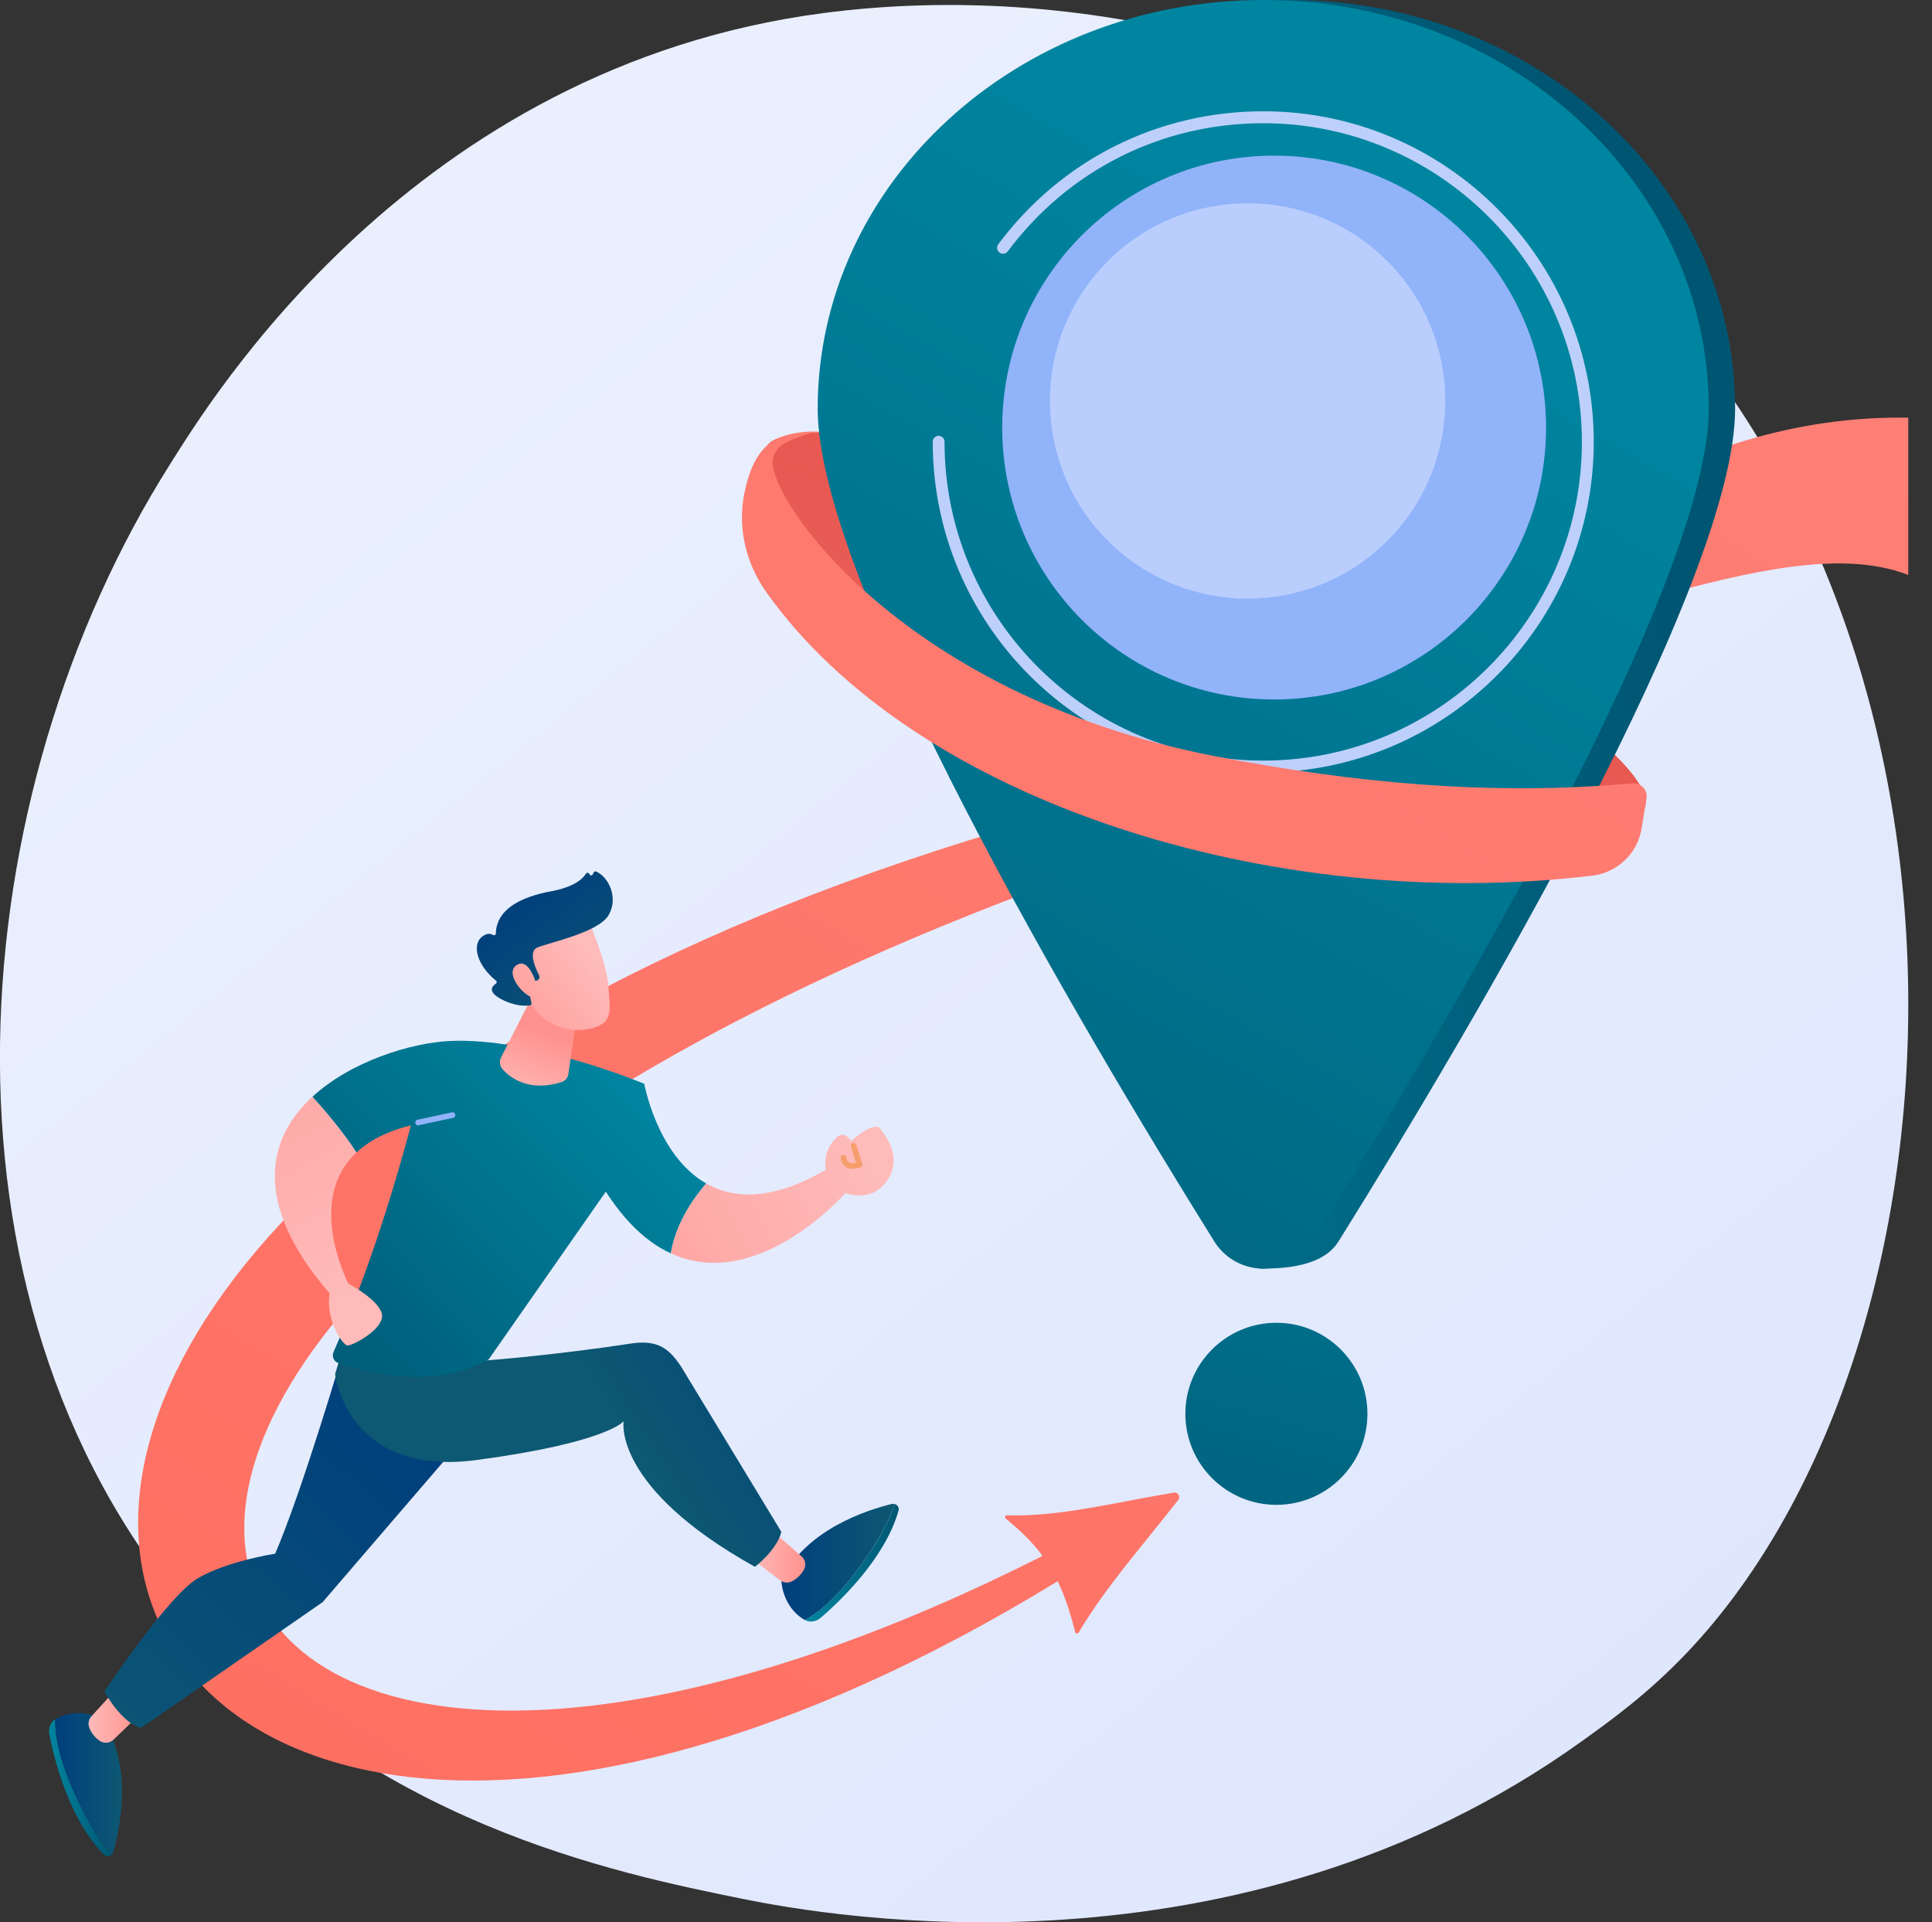 <?xml version="1.0" encoding="utf-8"?>
<!-- Generator: Adobe Illustrator 25.2.0, SVG Export Plug-In . SVG Version: 6.00 Build 0)  -->
<svg version="1.1" id="Illustration" xmlns="http://www.w3.org/2000/svg" xmlns:xlink="http://www.w3.org/1999/xlink" x="0px"
	 y="0px" viewBox="0 0 2814.3 2800" style="enable-background:new 0 0 2814.3 2800;" xml:space="preserve">
<rect x="0" y="0" width="2814.3" height="2800" fill="#333333" stroke="none"/>
<style type="text/css">
	.st0{fill:url(#SVGID_1_);}
	.st1{fill:url(#SVGID_2_);}
	.st2{fill:url(#SVGID_3_);}
	.st3{fill:url(#SVGID_4_);}
	.st4{fill:url(#SVGID_5_);}
	.st5{fill:url(#SVGID_6_);}
	.st6{fill:url(#SVGID_7_);}
	.st7{fill:url(#SVGID_8_);}
	.st8{fill:#F79E6D;}
	.st9{fill:url(#SVGID_9_);}
	.st10{fill:url(#SVGID_10_);}
	.st11{fill:url(#SVGID_11_);}
	.st12{fill:url(#SVGID_12_);}
	.st13{fill:url(#SVGID_13_);}
	.st14{fill:url(#SVGID_14_);}
	.st15{fill:url(#SVGID_15_);}
	.st16{fill:url(#SVGID_16_);}
	.st17{fill:url(#SVGID_17_);}
	.st18{fill:url(#SVGID_18_);}
	.st19{fill:#91B3FA;}
	.st20{fill:url(#SVGID_19_);}
	.st21{fill:url(#SVGID_20_);}
	.st22{fill:url(#SVGID_21_);}
	.st23{fill:url(#SVGID_22_);}
	.st24{fill:url(#SVGID_23_);}
	.st25{fill:url(#SVGID_24_);}
	.st26{fill:url(#SVGID_25_);}
	.st27{opacity:0.36;fill:#FFFFFF;enable-background:new    ;}
	.st28{fill:#BDD0FB;}
	.st29{fill:url(#SVGID_26_);}
</style>
<linearGradient id="SVGID_1_" gradientUnits="userSpaceOnUse" x1="3566.625" y1="4279.333" x2="1081.564" y2="1193.043" gradientTransform="matrix(1 0 0 1 -425.46 -655)">
	<stop  offset="0" style="stop-color:#DAE3FE"/>
	<stop  offset="1" style="stop-color:#E9EFFD"/>
</linearGradient>
<path class="st0" d="M2457.5,2407.2c-57.1,60.1-111.1,98.9-153.8,129.5c-501.6,359.9-1095.1,255-1221.3,229.4
	c-186.3-37.8-546.3-111-806.6-417.1c-393.8-463.1-332.5-1192.8-27-1674.5c55.9-88.1,351-577.1,951-655.5
	c363.1-47.5,786.3,48.3,1092.8,305C2935.9,862.9,2890.1,1951.8,2457.5,2407.2z"/>
<linearGradient id="SVGID_2_" gradientUnits="userSpaceOnUse" x1="2446.204" y1="609.992" x2="2087.664" y2="1879.972" gradientTransform="matrix(0.993 0.117 -0.117 0.993 -232.663 -868.001)">
	<stop  offset="0" style="stop-color:#E1473D"/>
	<stop  offset="1" style="stop-color:#E9605A"/>
</linearGradient>
<path class="st1" d="M2396.5,1175.2c-25.7,93.8-372.4,49.3-728.3-80.1c-438.7-159.5-579-351.6-550.8-444.7
	c12.8-42.1,352.4-32.9,696.9,124.1S2413.5,1112.9,2396.5,1175.2z"/>
<linearGradient id="SVGID_3_" gradientUnits="userSpaceOnUse" x1="4511.681" y1="-2505.81" x2="1193.12" y2="2955.976">
	<stop  offset="0" style="stop-color:#FF928E"/>
	<stop  offset="1" style="stop-color:#FE7062"/>
</linearGradient>
<path class="st2" d="M2779.7,608.4v229.1c-36.9-14.3-79.1-18.6-125.5-16.1c-58.4,3.1-123.4,16.9-192.8,34.8
	c-14.1,3.6-28.4,7.5-42.9,11.4c-58.6,15.9-119.9,33.8-182.5,49.9c-8.7,2.2-17.4,4.4-26.1,6.6h0l-29.6-73.7l-2.9-7.1
	c5.4-4.5,10.8-8.8,16.2-13.2c31.9-25.5,63.8-48.5,95.7-69.3c7-4.6,14-9,21-13.3c57.6-35.7,115.1-64,172-85.5
	c13.6-5.2,27.2-9.9,40.8-14.3c12.3-4,24.6-7.6,36.8-11C2634.8,616.1,2708.4,607.2,2779.7,608.4z"/>
<linearGradient id="SVGID_4_" gradientUnits="userSpaceOnUse" x1="4454.052" y1="-2278.22" x2="1042.752" y2="3336.2" gradientTransform="matrix(1 0 0 1 -425.46 -655)">
	<stop  offset="0" style="stop-color:#FF928E"/>
	<stop  offset="1" style="stop-color:#FE7062"/>
</linearGradient>
<path class="st3" d="M1558.8,1180.8C-596.6,1771,96.5,3302.8,1682.6,2211l-9.6-27.9c-1473.6,844.3-1981.5-239.3-92.7-913.8
	L1558.8,1180.8z"/>
<linearGradient id="SVGID_5_" gradientUnits="userSpaceOnUse" x1="4953.675" y1="-1983.442" x2="1537.035" y2="3639.768" gradientTransform="matrix(1 0 0 1 -425.46 -655)">
	<stop  offset="0" style="stop-color:#FF928E"/>
	<stop  offset="1" style="stop-color:#FE7062"/>
</linearGradient>
<path class="st4" d="M1465.3,2212.2c48.3,39.7,79.2,76.8,100.9,165.2c0.4,1.5,1.9,2.4,3.3,2c0.7-0.2,1.4-0.6,1.7-1.3
	c40.3-67.9,93.5-126.7,145.1-193.3c2.2-2.9,1.7-7.1-1.2-9.3c-1.5-1.1-3.3-1.6-5.2-1.3c-88.6,14.8-167.6,35.5-242.9,33
	c-1.5-0.1-2.8,1.1-2.9,2.6C1464.2,2210.8,1464.6,2211.6,1465.3,2212.2z"/>
<linearGradient id="SVGID_6_" gradientUnits="userSpaceOnUse" x1="1432.329" y1="2310.607" x2="918.899" y2="2798.627" gradientTransform="matrix(1 0 0 1 -425.46 -655)">
	<stop  offset="0" style="stop-color:#0085A0"/>
	<stop  offset="1" style="stop-color:#005672"/>
</linearGradient>
<path class="st5" d="M938.5,1578.7l-77.6,119.4c36.1,70.3,76.2,109.2,116.3,127.6c7.2-43.8,32.8-80.2,51.5-101.8
	C957.2,1683.2,938.5,1578.7,938.5,1578.7z"/>
<linearGradient id="SVGID_7_" gradientUnits="userSpaceOnUse" x1="1688.7" y1="2335.89" x2="1105.65" y2="2618.34" gradientTransform="matrix(1 0 0 1 -425.46 -655)">
	<stop  offset="0" style="stop-color:#FEBBBA"/>
	<stop  offset="1" style="stop-color:#FF928E"/>
</linearGradient>
<path class="st6" d="M1205.2,1702.5c-79.4,47-136.2,44.3-176.4,21.4c-18.8,21.6-44.4,58-51.5,101.8c127.5,58.7,255.2-89,255.2-89
	L1205.2,1702.5z"/>
<linearGradient id="SVGID_8_" gradientUnits="userSpaceOnUse" x1="1691.468" y1="2341.604" x2="1108.418" y2="2624.055" gradientTransform="matrix(1 0 0 1 -425.46 -655)">
	<stop  offset="0" style="stop-color:#FEBBBA"/>
	<stop  offset="1" style="stop-color:#FF928E"/>
</linearGradient>
<path class="st7" d="M1209.5,1722.9c0,0-21.4-37.4,9.4-66.1c0,0,10-11.4,20.9,5.3c0,0,33.2-30.1,42.3-18s33.1,42.2,9.6,76.4
	C1267.9,1755.3,1220,1739.8,1209.5,1722.9z"/>
<path class="st8" d="M1242.1,1702.4c-3.4,0.1-6.7-0.7-9.7-2.4c-3-1.8-6.7-5.4-7.7-12.9c-0.4-2.2,1.1-4.4,3.4-4.8
	c2.2-0.4,4.4,1.1,4.8,3.4c0,0.1,0,0.3,0,0.4c0.4,3.4,1.6,5.6,3.7,6.9c2.8,1.7,7,1.4,10.2,0.7l-7.4-23.6c-0.6-2.2,0.6-4.5,2.8-5.1
	c2.1-0.6,4.4,0.5,5.1,2.7l8.7,27.6c0.7,2.1-0.4,4.3-2.4,5.1C1249.8,1701.6,1246,1702.3,1242.1,1702.4z"/>
<linearGradient id="SVGID_9_" gradientUnits="userSpaceOnUse" x1="496.877" y1="3259.128" x2="588.16" y2="3259.128" gradientTransform="matrix(1 0 0 1 -425.46 -655)">
	<stop  offset="0" style="stop-color:#0085A0"/>
	<stop  offset="1" style="stop-color:#005672"/>
</linearGradient>
<path class="st9" d="M80.6,2504.3c-6.9,4.1-10.4,12.9-8.8,21.5c6.5,33.8,27.8,122.9,79.5,175.7c2.9,3.1,7.8,3.3,11,0.4
	c0.1-0.1,0.3-0.3,0.4-0.4c-13.1-13.6-29.3-37-48.3-76.6C85.2,2564.1,79.8,2526.5,80.6,2504.3z"/>
<linearGradient id="SVGID_10_" gradientUnits="userSpaceOnUse" x1="505.987" y1="3253.436" x2="603.149" y2="3253.436" gradientTransform="matrix(1 0 0 1 -425.46 -655)">
	<stop  offset="0" style="stop-color:#003F7D"/>
	<stop  offset="1" style="stop-color:#0D5872"/>
</linearGradient>
<path class="st10" d="M147.4,2503c0,0-33.3-18.1-66.6,1.1l-0.2,0.2c-0.8,22.2,4.6,59.8,33.8,120.7c19,39.6,35.2,62.9,48.3,76.6
	c1-1.1,1.8-2.4,2.2-3.8C174.6,2664,195.1,2570.2,147.4,2503z"/>
<linearGradient id="SVGID_11_" gradientUnits="userSpaceOnUse" x1="554.433" y1="3155.175" x2="625.907" y2="3155.175" gradientTransform="matrix(1 0 0 1 -425.46 -655)">
	<stop  offset="0" style="stop-color:#FEBBBA"/>
	<stop  offset="1" style="stop-color:#FF928E"/>
</linearGradient>
<path class="st11" d="M195.5,2505.1l-30.2,29c-5.3,5.2-13.5,5.9-19.7,1.9c-6.9-4.6-12.3-11.2-15.4-18.9c-2.4-5.7-1.2-12.3,2.9-16.9
	l30.2-33.2c5.9-6.5,16-7,22.5-1.1c1.2,1.1,2.2,2.3,3,3.7l9.4,15.9C202,2491.9,200.9,2500,195.5,2505.1z"/>
<linearGradient id="SVGID_12_" gradientUnits="userSpaceOnUse" x1="1597.76" y1="2931.386" x2="1734.633" y2="2931.386" gradientTransform="matrix(1 0 0 1 -425.46 -655)">
	<stop  offset="0" style="stop-color:#0085A0"/>
	<stop  offset="1" style="stop-color:#005672"/>
</linearGradient>
<path class="st12" d="M1172.3,2359.7c7,3.9,16.4,2.7,23-3c26.1-22.3,93.1-84.9,113.5-155.9c1.3-4.1-0.9-8.4-5-9.8
	c-0.2-0.1-0.4-0.1-0.6-0.2c-5.4,18.1-17.6,43.8-42.7,79.9C1222,2326.1,1192.1,2349.4,1172.3,2359.7z"/>
<linearGradient id="SVGID_13_" gradientUnits="userSpaceOnUse" x1="1563.66" y1="2930.1" x2="1728.66" y2="2930.1" gradientTransform="matrix(1 0 0 1 -425.46 -655)">
	<stop  offset="0" style="stop-color:#003F7D"/>
	<stop  offset="1" style="stop-color:#0D5872"/>
</linearGradient>
<path class="st13" d="M1138.2,2302.3c0,0,0.7,37.9,33.8,57.3c0.1,0,0.2,0.1,0.3,0.1c19.7-10.3,49.7-33.5,88.2-89
	c25-36.1,37.3-61.7,42.7-79.9c-1.4-0.4-2.9-0.4-4.4,0C1264.7,2199.1,1173.1,2227.6,1138.2,2302.3z"/>
<linearGradient id="SVGID_14_" gradientUnits="userSpaceOnUse" x1="1519.953" y1="2925.358" x2="1598.416" y2="2925.358" gradientTransform="matrix(1 0 0 1 -425.46 -655)">
	<stop  offset="0" style="stop-color:#FEBBBA"/>
	<stop  offset="1" style="stop-color:#FF928E"/>
</linearGradient>
<path class="st14" d="M1135.9,2239.4l31.6,27.5c5.6,4.8,7.1,12.9,3.6,19.5c-4,7.3-10.1,13.2-17.5,17c-5.5,2.9-12.1,2.3-17.1-1.4
	l-35.8-27.1c-7-5.3-8.4-15.3-3.1-22.3c1-1.3,2.1-2.4,3.4-3.3l15-10.8C1122.1,2234.2,1130.3,2234.5,1135.9,2239.4z"/>
<linearGradient id="SVGID_15_" gradientUnits="userSpaceOnUse" x1="1006.307" y1="2702.917" x2="509.237" y2="3224.847" gradientTransform="matrix(1 0 0 1 -425.46 -655)">
	<stop  offset="0" style="stop-color:#003F7D"/>
	<stop  offset="1" style="stop-color:#0D5872"/>
</linearGradient>
<path class="st15" d="M502.3,1961c0,0-61.6,209.9-101.5,302.2c0,0-69.6,10.6-112.7,35.8s-136,164.8-136,164.8s24.3,46,53.5,53.1
	L470,2333.7l210.9-245.3l-10-113.8L502.3,1961z"/>
<linearGradient id="SVGID_16_" gradientUnits="userSpaceOnUse" x1="1625.848" y1="2518.59" x2="1316.298" y2="2712.9" gradientTransform="matrix(1 0 0 1 -425.46 -655)">
	<stop  offset="0" style="stop-color:#003F7D"/>
	<stop  offset="1" style="stop-color:#0D5872"/>
</linearGradient>
<path class="st16" d="M506.1,1943.9l-18,57.5c0,0,16.4,150.7,206.4,125.3s213.9-56.4,213.9-56.4s-16.5,96.3,191.3,212
	c0,0,31.6-23.8,38.5-50.9l-145.6-240c-20.3-31.5-39-39.8-76-34c-81.8,12.8-234.8,29.5-258,25.5L506.1,1943.9z"/>
<linearGradient id="SVGID_17_" gradientUnits="userSpaceOnUse" x1="1297.92" y1="2169.191" x2="784.49" y2="2657.211" gradientTransform="matrix(1 0 0 1 -425.46 -655)">
	<stop  offset="0" style="stop-color:#0085A0"/>
	<stop  offset="1" style="stop-color:#005672"/>
</linearGradient>
<path class="st17" d="M654.5,1516.4c-55.4,2.8-142.9,29.1-199.4,81.2c17.4,19.2,44.1,50.4,64.1,81.2c17.8-16.7,43.4-30.6,79.4-39.6
	c-31.1,116.3-67.9,227.1-112.7,330.2c-2.7,6.1,0,13.1,6.1,15.8c0.3,0.1,0.6,0.3,0.9,0.4c34.7,12.1,137,40.9,219-5.5l181.9-260.5
	c19.6-28,32.4-60.1,37.6-93.9l7.2-47C938.5,1578.7,775.2,1510.3,654.5,1516.4z"/>
<linearGradient id="SVGID_18_" gradientUnits="userSpaceOnUse" x1="965.073" y1="2526.577" x2="618.073" y2="1913.267" gradientTransform="matrix(1 0 0 1 -425.46 -655)">
	<stop  offset="0" style="stop-color:#FEBBBA"/>
	<stop  offset="1" style="stop-color:#FF928E"/>
</linearGradient>
<path class="st18" d="M555.3,1910.6c-7.9-17.5-35-33.8-47.9-40.8c-11.2-23.2-56.1-127.4,11.7-191c-19.9-30.8-46.7-62-64.1-81.2
	c-65.2,60-89.1,154.4,25.3,286.5c-6.2,32.5,14.1,70.4,25.1,75.7C510.5,1962.2,565.8,1933.8,555.3,1910.6z"/>
<path class="st19" d="M609,1639.3c-2.3,0-4.1-1.9-4.1-4.2c0-1.9,1.4-3.6,3.2-4l50.6-10.9c2.3-0.2,4.3,1.4,4.5,3.7
	c0.2,1.9-1,3.7-2.8,4.3l-50.6,10.9C609.6,1639.2,609.3,1639.2,609,1639.3z"/>
<linearGradient id="SVGID_19_" gradientUnits="userSpaceOnUse" x1="1184.545" y1="2264.1" x2="1220.856" y2="2160.53" gradientTransform="matrix(1 0 0 1 -425.46 -655)">
	<stop  offset="0" style="stop-color:#FEBBBA"/>
	<stop  offset="1" style="stop-color:#FF928E"/>
</linearGradient>
<path class="st20" d="M777.4,1447.2l-47.5,93c-2.9,5.7-2,12.5,2.2,17.3c11.5,12.8,38.7,33.6,86,18.7c5.2-1.7,9-6.2,9.8-11.6
	l12.4-84.5L777.4,1447.2z"/>
<linearGradient id="SVGID_20_" gradientUnits="userSpaceOnUse" x1="1287.872" y1="2050.521" x2="1128.522" y2="2172.451" gradientTransform="matrix(1 0 0 1 -425.46 -655)">
	<stop  offset="0" style="stop-color:#FEBBBA"/>
	<stop  offset="1" style="stop-color:#FF928E"/>
</linearGradient>
<path class="st21" d="M856.6,1339.2c0,0,27.9,64,29.7,97.6s9.1,55.4-29.7,62.2s-71.6-12.6-89.3-46.1c0,0-27.8-51.6-21.6-72.7
	S856.6,1339.2,856.6,1339.2z"/>
<linearGradient id="SVGID_21_" gradientUnits="userSpaceOnUse" x1="1175.665" y1="1954.088" x2="1324.065" y2="2145.168" gradientTransform="matrix(1 0 0 1 -425.46 -655)">
	<stop  offset="0" style="stop-color:#003F7D"/>
	<stop  offset="1" style="stop-color:#0D5872"/>
</linearGradient>
<path class="st22" d="M780.5,1428.9l2.2-1c2.7-1.2,3.9-4.3,2.7-7c0-0.1-0.1-0.2-0.1-0.3c-5.5-10.6-16.2-34.8-2.4-40.5
	c17.8-7.3,88.2-21.7,103.4-46.7c14.6-24,1.7-55-17.8-63.9c-1.3-0.6-2.8-0.1-3.5,1.1l-1.6,3.1c-0.7,1.3-2.3,1.8-3.6,1.1
	c-0.6-0.3-1.1-0.9-1.3-1.6l0,0c-0.4-1.4-1.9-2.2-3.3-1.8c-0.6,0.2-1.2,0.6-1.5,1.1c-4.7,7.5-17.3,19.6-51,25.8
	c-47.9,8.8-79.6,28.3-80.4,61.4c0,1.5-1.2,2.6-2.7,2.6c-0.5,0-1-0.2-1.4-0.4c-3.5-2.2-9.2-3.2-16.8,3.2
	c-13.2,11.1-7.8,39.8,21.1,63.4c1.1,0.9,1.4,2.5,0.5,3.7c-0.2,0.2-0.4,0.4-0.6,0.6c-5.2,3.4-13,11.5,7.2,22.3
	c20.9,11.2,36.5,10.3,42.5,9.3c1.4-0.2,2.4-1.6,2.2-3v-0.1l-6.4-29.1c-0.3-1.4,0.6-2.8,2-3.1c0.2,0,0.4-0.1,0.6-0.1L780.5,1428.9z"
	/>
<linearGradient id="SVGID_22_" gradientUnits="userSpaceOnUse" x1="1268.16" y1="2024.766" x2="1108.82" y2="2146.686" gradientTransform="matrix(1 0 0 1 -425.46 -655)">
	<stop  offset="0" style="stop-color:#FEBBBA"/>
	<stop  offset="1" style="stop-color:#FF928E"/>
</linearGradient>
<path class="st23" d="M781.8,1435c0,0-10.6-40.9-29-29.4s9.5,45.8,24.3,47.4L781.8,1435z"/>
<linearGradient id="SVGID_23_" gradientUnits="userSpaceOnUse" x1="2503.506" y1="1918.391" x2="2137.497" y2="3250.281" gradientTransform="matrix(1 0 0 1 -425.461 -654.992)">
	<stop  offset="0" style="stop-color:#0085A0"/>
	<stop  offset="1" style="stop-color:#005672"/>
</linearGradient>
<circle class="st24" cx="1859.3" cy="2059.4" r="132.6"/>
<linearGradient id="SVGID_24_" gradientUnits="userSpaceOnUse" x1="1189.194" y1="1817.134" x2="2836.345" y2="1451.104" gradientTransform="matrix(1 0 0 1 -425.46 -655)">
	<stop  offset="0" style="stop-color:#0085A0"/>
	<stop  offset="1" style="stop-color:#005672"/>
</linearGradient>
<path class="st25" d="M2527.5,595.4c0,252.2-379.8,895.6-577.7,1212.9c-15.4,24.6-48.4,39.6-109.7,39.6c-29,0-17.6-15-33-39.6
	c-197.9-317.4-577.6-960.7-577.6-1212.9C1229.5,266.6,1520,0,1878.5,0S2527.5,266.6,2527.5,595.4z"/>
<linearGradient id="SVGID_25_" gradientUnits="userSpaceOnUse" x1="2446.01" y1="965.029" x2="1225.701" y2="3121.679" gradientTransform="matrix(1 0 0 1 -425.46 -655)">
	<stop  offset="0" style="stop-color:#0085A0"/>
	<stop  offset="1" style="stop-color:#005672"/>
</linearGradient>
<path class="st26" d="M2489.1,595.4c0,252.2-379.8,895.6-577.7,1212.9c-24.5,39.4-76.3,51.4-115.7,26.9c-10.9-6.8-20.1-16-26.9-26.9
	c-197.9-317.4-577.7-960.7-577.7-1212.9c0-328.8,290.6-595.4,649-595.4S2489.1,266.6,2489.1,595.4z"/>
<ellipse class="st19" cx="1856" cy="622.8" rx="396.1" ry="396.1"/>
<ellipse transform="matrix(0.707 -0.707 0.707 0.707 119.497 1456.257)" class="st27" cx="1817.6" cy="583.9" rx="288" ry="288"/>
<path class="st28" d="M1840.1,1125.2c-265.5,0-481.4-216-481.4-481.5c-0.2-4.8,3.6-8.8,8.3-8.9s8.8,3.6,8.9,8.3c0,0.2,0,0.4,0,0.6
	c0,256,208.2,464.2,464.2,464.2s464.2-208.2,464.2-464.2s-208.2-464.2-464.2-464.2c-148,0-283.7,68.1-372.3,186.9
	c-3,3.7-8.4,4.3-12.1,1.3c-3.5-2.8-4.3-7.9-1.7-11.7c91.9-123.2,232.7-193.9,386.2-193.9c265.5,0,481.4,216,481.4,481.5
	S2105.6,1125.2,1840.1,1125.2z"/>
<linearGradient id="SVGID_26_" gradientUnits="userSpaceOnUse" x1="4511.546" y1="-2252.089" x2="1094.906" y2="3371.121" gradientTransform="matrix(1 0 0 1 -425.46 -655)">
	<stop  offset="0" style="stop-color:#FF928E"/>
	<stop  offset="1" style="stop-color:#FE7062"/>
</linearGradient>
<path class="st29" d="M1121.8,645.1c-19.8,15.3-30.7,40.5-37.4,72.8c-10.4,50.4,2.1,102.7,31.8,144.6
	c218.2,307.3,740.3,468.7,1203.3,413c36.6-4.3,65.9-32.4,71.8-68.7l7.1-43.8c1.7-10.4-5.4-20.2-15.8-21.8c-1.6-0.2-3.1-0.3-4.7-0.2
	c-204.8,18.6-406.1-0.4-607.2-39.3c-468.9-90.8-663.7-391.5-643.9-437c2.5-5.7,5.6-11.8,10.7-15.4c13.2-9.3,36.2-17.5,55.5-20.6
	C1165.9,627.5,1136.8,633.5,1121.8,645.1z"/>
</svg>

